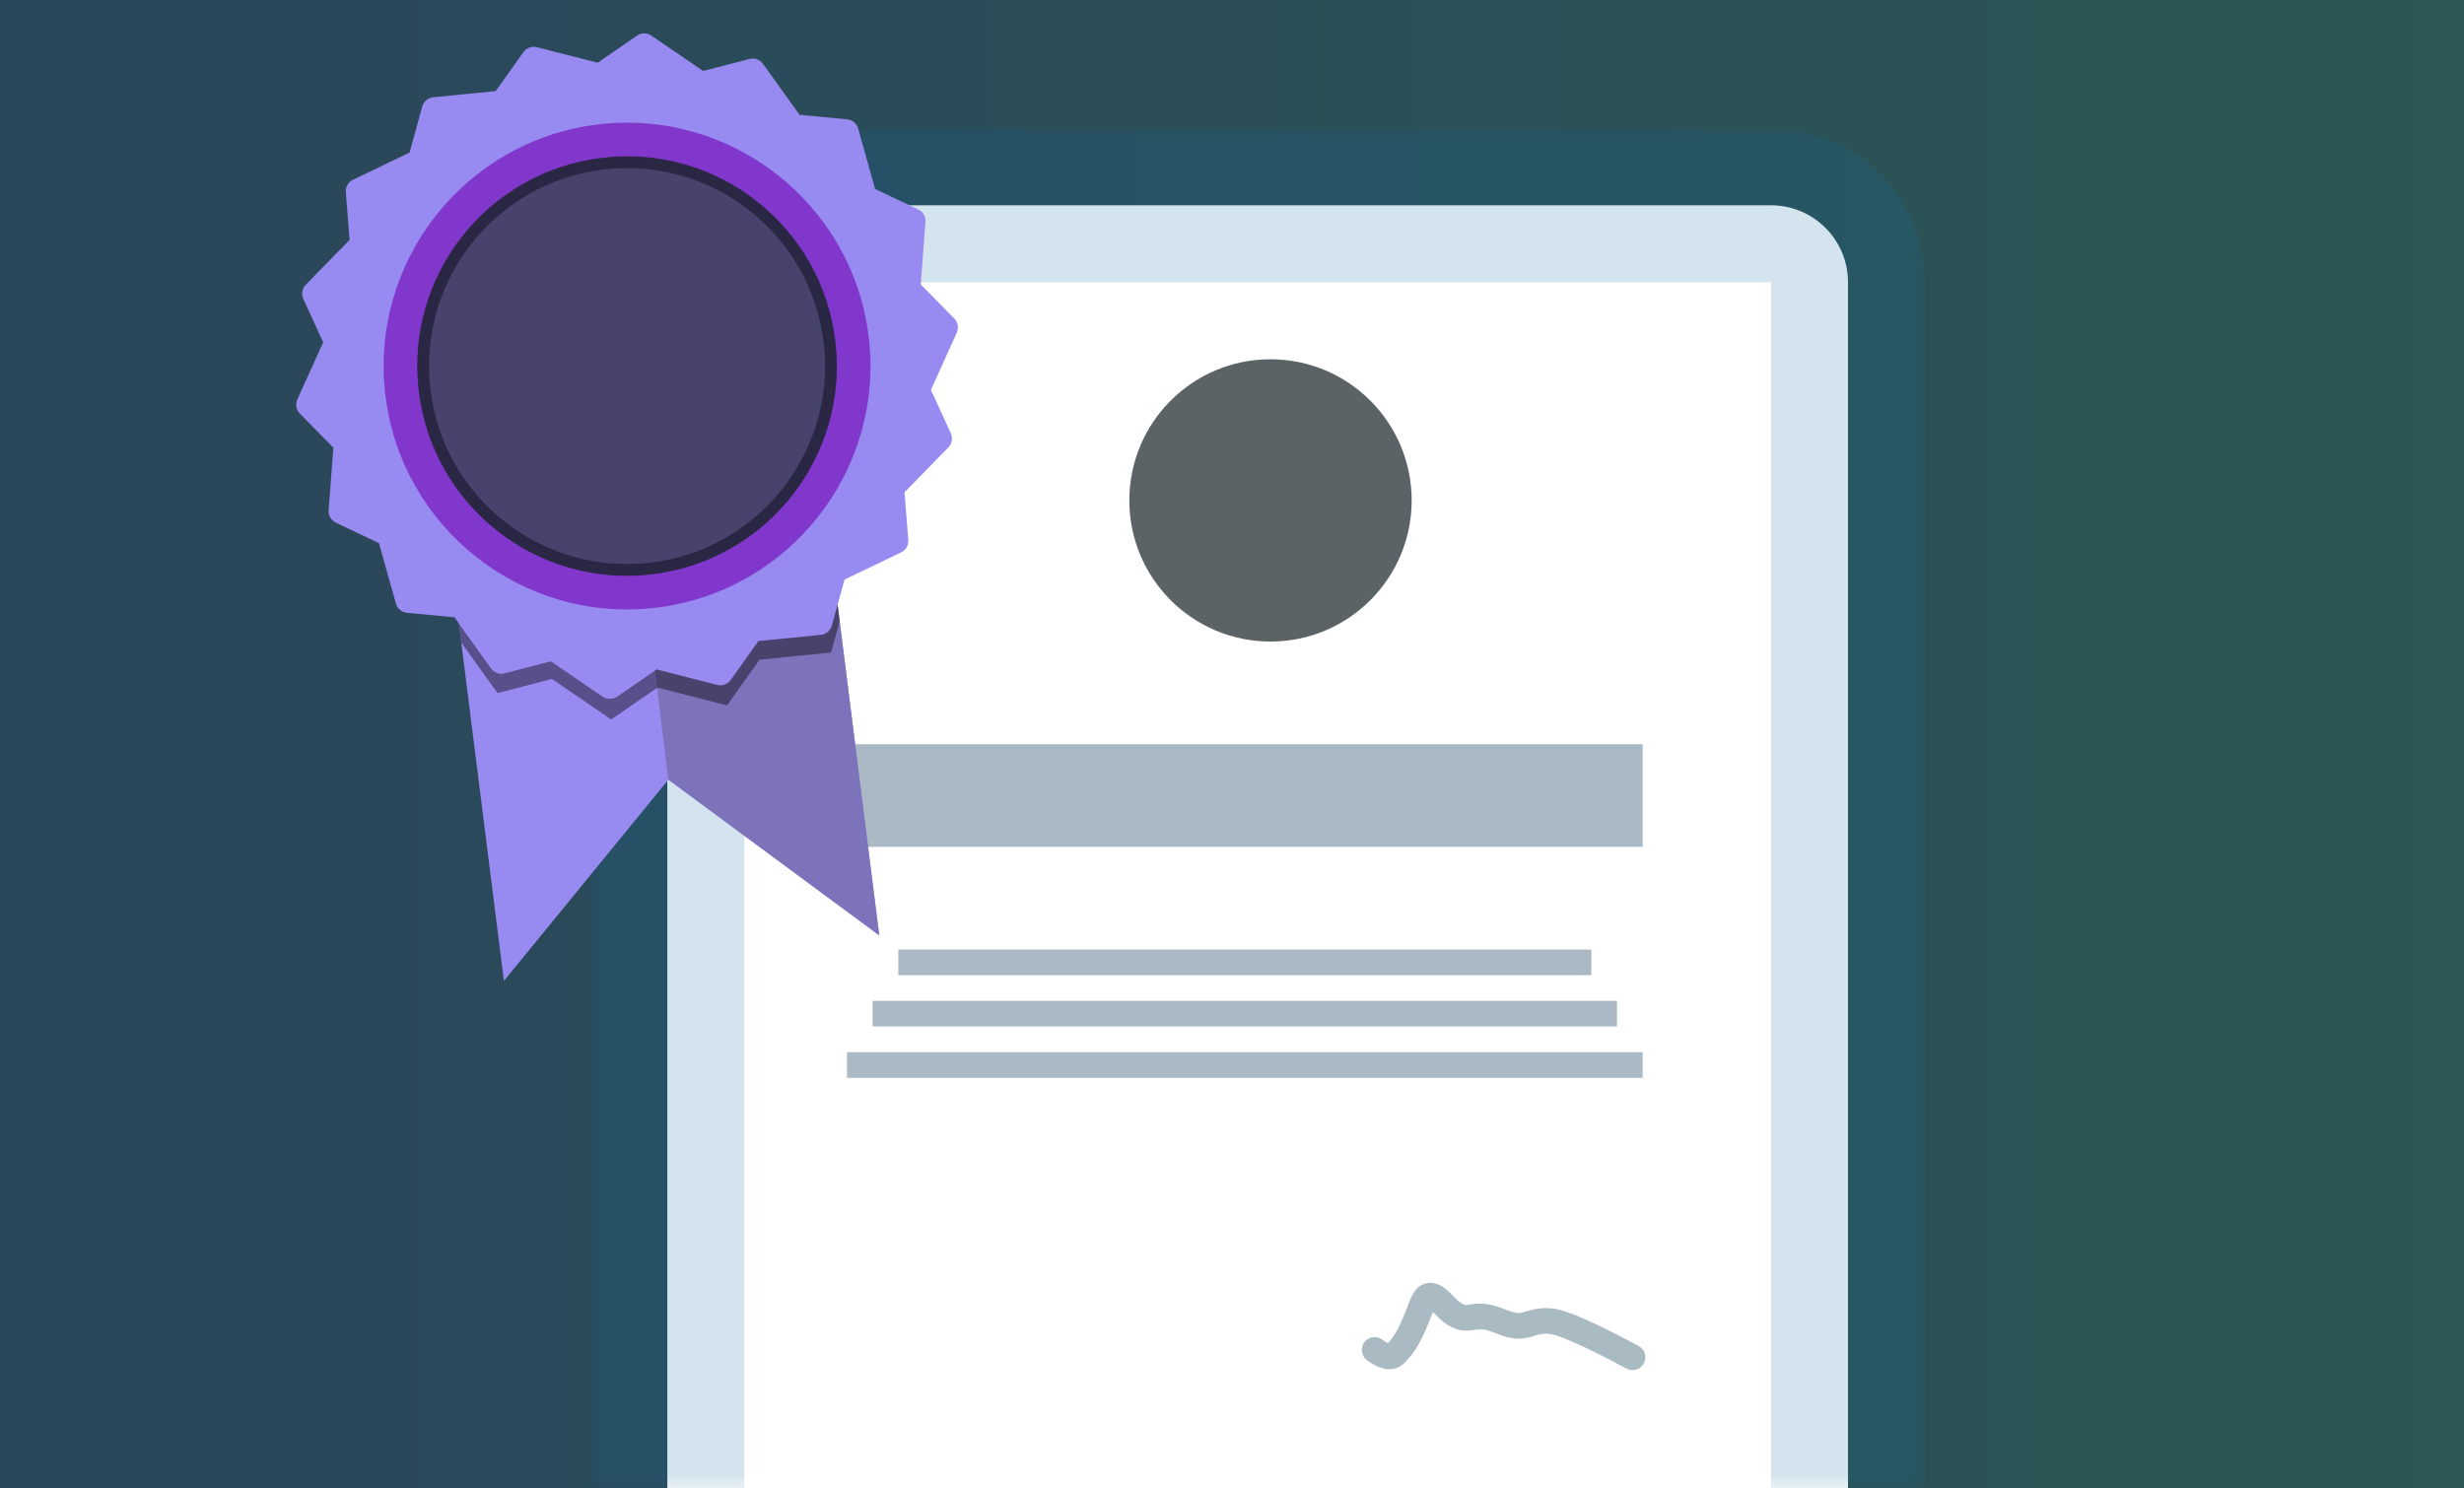 <svg width="96" height="58" viewBox="0 0 96 58" fill="none" xmlns="http://www.w3.org/2000/svg">
<rect x="0" y="0" width="96" height="58" fill="#333333" stroke="none"/>
<path opacity="0.63" d="M0 0H96V58H0V0Z" fill="url(#paint0_linear_43_4)" fill-opacity="0.34"/>
<mask id="path-2-outside-1_43_4" maskUnits="userSpaceOnUse" x="23" y="5" width="52" height="53" fill="black">
<rect fill="white" x="23" y="5" width="52" height="53"/>
<path d="M26 11C26 9.343 27.343 8 29 8H69C70.657 8 72 9.343 72 11V58H26V11Z"/>
</mask>
<path d="M26 11C26 9.343 27.343 8 29 8H69C70.657 8 72 9.343 72 11V58H26V11Z" fill="white"/>
<path d="M23 11C23 7.686 25.686 5 29 5H69C72.314 5 75 7.686 75 11H69H29H23ZM72 58H26H72ZM23 58V11C23 7.686 25.686 5 29 5V11V58H23ZM69 5C72.314 5 75 7.686 75 11V58H69V11V5Z" fill="#136EA6" fill-opacity="0.18" mask="url(#path-2-outside-1_43_4)"/>
<circle cx="49.5" cy="19.5" r="5.5" fill="#061015" fill-opacity="0.65"/>
<rect x="33" y="29" width="31" height="4" fill="#597789" fill-opacity="0.51"/>
<rect width="27" height="1" transform="matrix(1 0 0 -1 35 38)" fill="#597789" fill-opacity="0.51"/>
<rect width="29" height="1" transform="matrix(1 0 0 -1 34 40)" fill="#597789" fill-opacity="0.51"/>
<rect width="31" height="1" transform="matrix(1 0 0 -1 33 42)" fill="#597789" fill-opacity="0.51"/>
<path d="M53.559 52.603C53.74 52.742 54.12 52.971 54.324 52.79C54.901 52.279 55.143 51.466 55.428 50.781C55.733 50.05 56.195 50.878 56.596 51.156C57.105 51.507 57.221 51.279 57.745 51.303C58.39 51.332 58.864 51.836 59.531 51.606C60.298 51.341 60.704 51.502 61.484 51.837C62.214 52.151 62.906 52.52 63.605 52.89" stroke="#AABAC3" stroke-linecap="round"/>
<path d="M17.309 19.788L31.933 18.011L34.257 36.449L26.041 30.381L19.633 38.225L17.309 19.788Z" fill="#978AF0"/>
<path d="M24.618 18.9L26.038 30.385L26.041 30.382L34.257 36.449L31.934 18.011L24.618 18.9Z" fill="#7C73BB"/>
<path d="M17.877 24.289L17.971 25.037L19.385 27.008L21.502 26.457L23.814 28.036L25.596 26.808L25.512 26.129L24.042 27.142C23.873 27.258 23.651 27.259 23.482 27.143L21.463 25.764L19.661 26.232C19.463 26.284 19.254 26.208 19.135 26.042L17.877 24.289Z" fill="black" fill-opacity="0.42"/>
<path d="M20.721 1.829C20.588 1.849 20.469 1.922 20.392 2.032L19.312 3.549L16.879 3.79C16.676 3.81 16.506 3.954 16.451 4.151L15.956 5.945L13.752 7.004C13.568 7.093 13.457 7.286 13.473 7.49L13.621 9.346L11.913 11.095C11.77 11.241 11.732 11.46 11.817 11.646L12.591 13.339L11.583 15.567C11.499 15.754 11.538 15.973 11.682 16.118L12.988 17.445L12.803 19.883C12.788 20.087 12.9 20.279 13.084 20.367L14.766 21.166L15.426 23.52C15.481 23.718 15.652 23.86 15.856 23.88L17.709 24.056L19.135 26.042C19.254 26.208 19.463 26.284 19.661 26.232L21.463 25.764L23.482 27.143C23.651 27.258 23.873 27.258 24.042 27.142L25.575 26.085L27.944 26.691C28.142 26.741 28.351 26.665 28.47 26.498L29.549 24.981L31.982 24.74C32.185 24.72 32.356 24.576 32.41 24.379L32.905 22.584L35.109 21.525C35.294 21.437 35.404 21.244 35.388 21.04L35.24 19.184L36.948 17.435C37.091 17.289 37.13 17.07 37.044 16.884L36.27 15.191L37.278 12.963C37.362 12.776 37.323 12.557 37.179 12.411L35.873 11.085L36.058 8.647C36.073 8.443 35.962 8.251 35.777 8.163L34.095 7.364L33.435 5.009C33.38 4.812 33.209 4.67 33.006 4.65L31.152 4.474L29.727 2.488C29.607 2.322 29.398 2.246 29.2 2.297L27.398 2.766L25.379 1.387C25.283 1.321 25.166 1.291 25.05 1.303C24.967 1.311 24.888 1.341 24.819 1.388L23.286 2.444L20.917 1.839C20.853 1.822 20.786 1.819 20.721 1.829Z" fill="#978AF0"/>
<path d="M23.287 4.85C18.095 5.481 14.385 10.216 15.016 15.408C15.647 20.6 20.383 24.31 25.574 23.679C30.766 23.049 34.476 18.313 33.845 13.121C33.215 7.929 28.479 4.219 23.287 4.85Z" fill="#8237CC"/>
<path d="M23.446 6.16C27.93 5.615 31.991 8.796 32.535 13.28C33.08 17.764 29.899 21.825 25.415 22.37C20.931 22.914 16.87 19.733 16.326 15.249C15.781 10.765 18.962 6.705 23.446 6.16Z" fill="#48436C"/>
<path d="M23.445 6.149C18.963 6.694 15.771 10.769 16.315 15.251C16.86 19.733 20.935 22.924 25.416 22.38C29.898 21.835 33.09 17.761 32.546 13.279C32.001 8.797 27.927 5.605 23.445 6.149ZM23.5 6.608C27.729 6.094 31.574 9.106 32.088 13.334C32.602 17.563 29.59 21.408 25.361 21.922C25.361 21.922 25.361 21.922 25.361 21.922C21.132 22.435 17.288 19.424 16.774 15.195C16.26 10.966 19.272 7.122 23.5 6.608Z" fill="#1D1A33" fill-opacity="0.69"/>
<path d="M32.634 23.568L32.41 24.379C32.356 24.576 32.185 24.72 31.982 24.74L29.549 24.981L28.47 26.498C28.351 26.665 28.142 26.741 27.944 26.691L25.575 26.085L25.512 26.129L25.596 26.807L25.615 26.794L28.327 27.488L29.595 25.705L32.381 25.428L32.715 24.216L32.634 23.568Z" fill="black" fill-opacity="0.42"/>
<defs>
<linearGradient id="paint0_linear_43_4" x1="119" y1="29" x2="0" y2="29" gradientUnits="userSpaceOnUse">
<stop stop-color="#0DEEC7"/>
<stop offset="1" stop-color="#0B8AEF"/>
</linearGradient>
</defs>
</svg>
